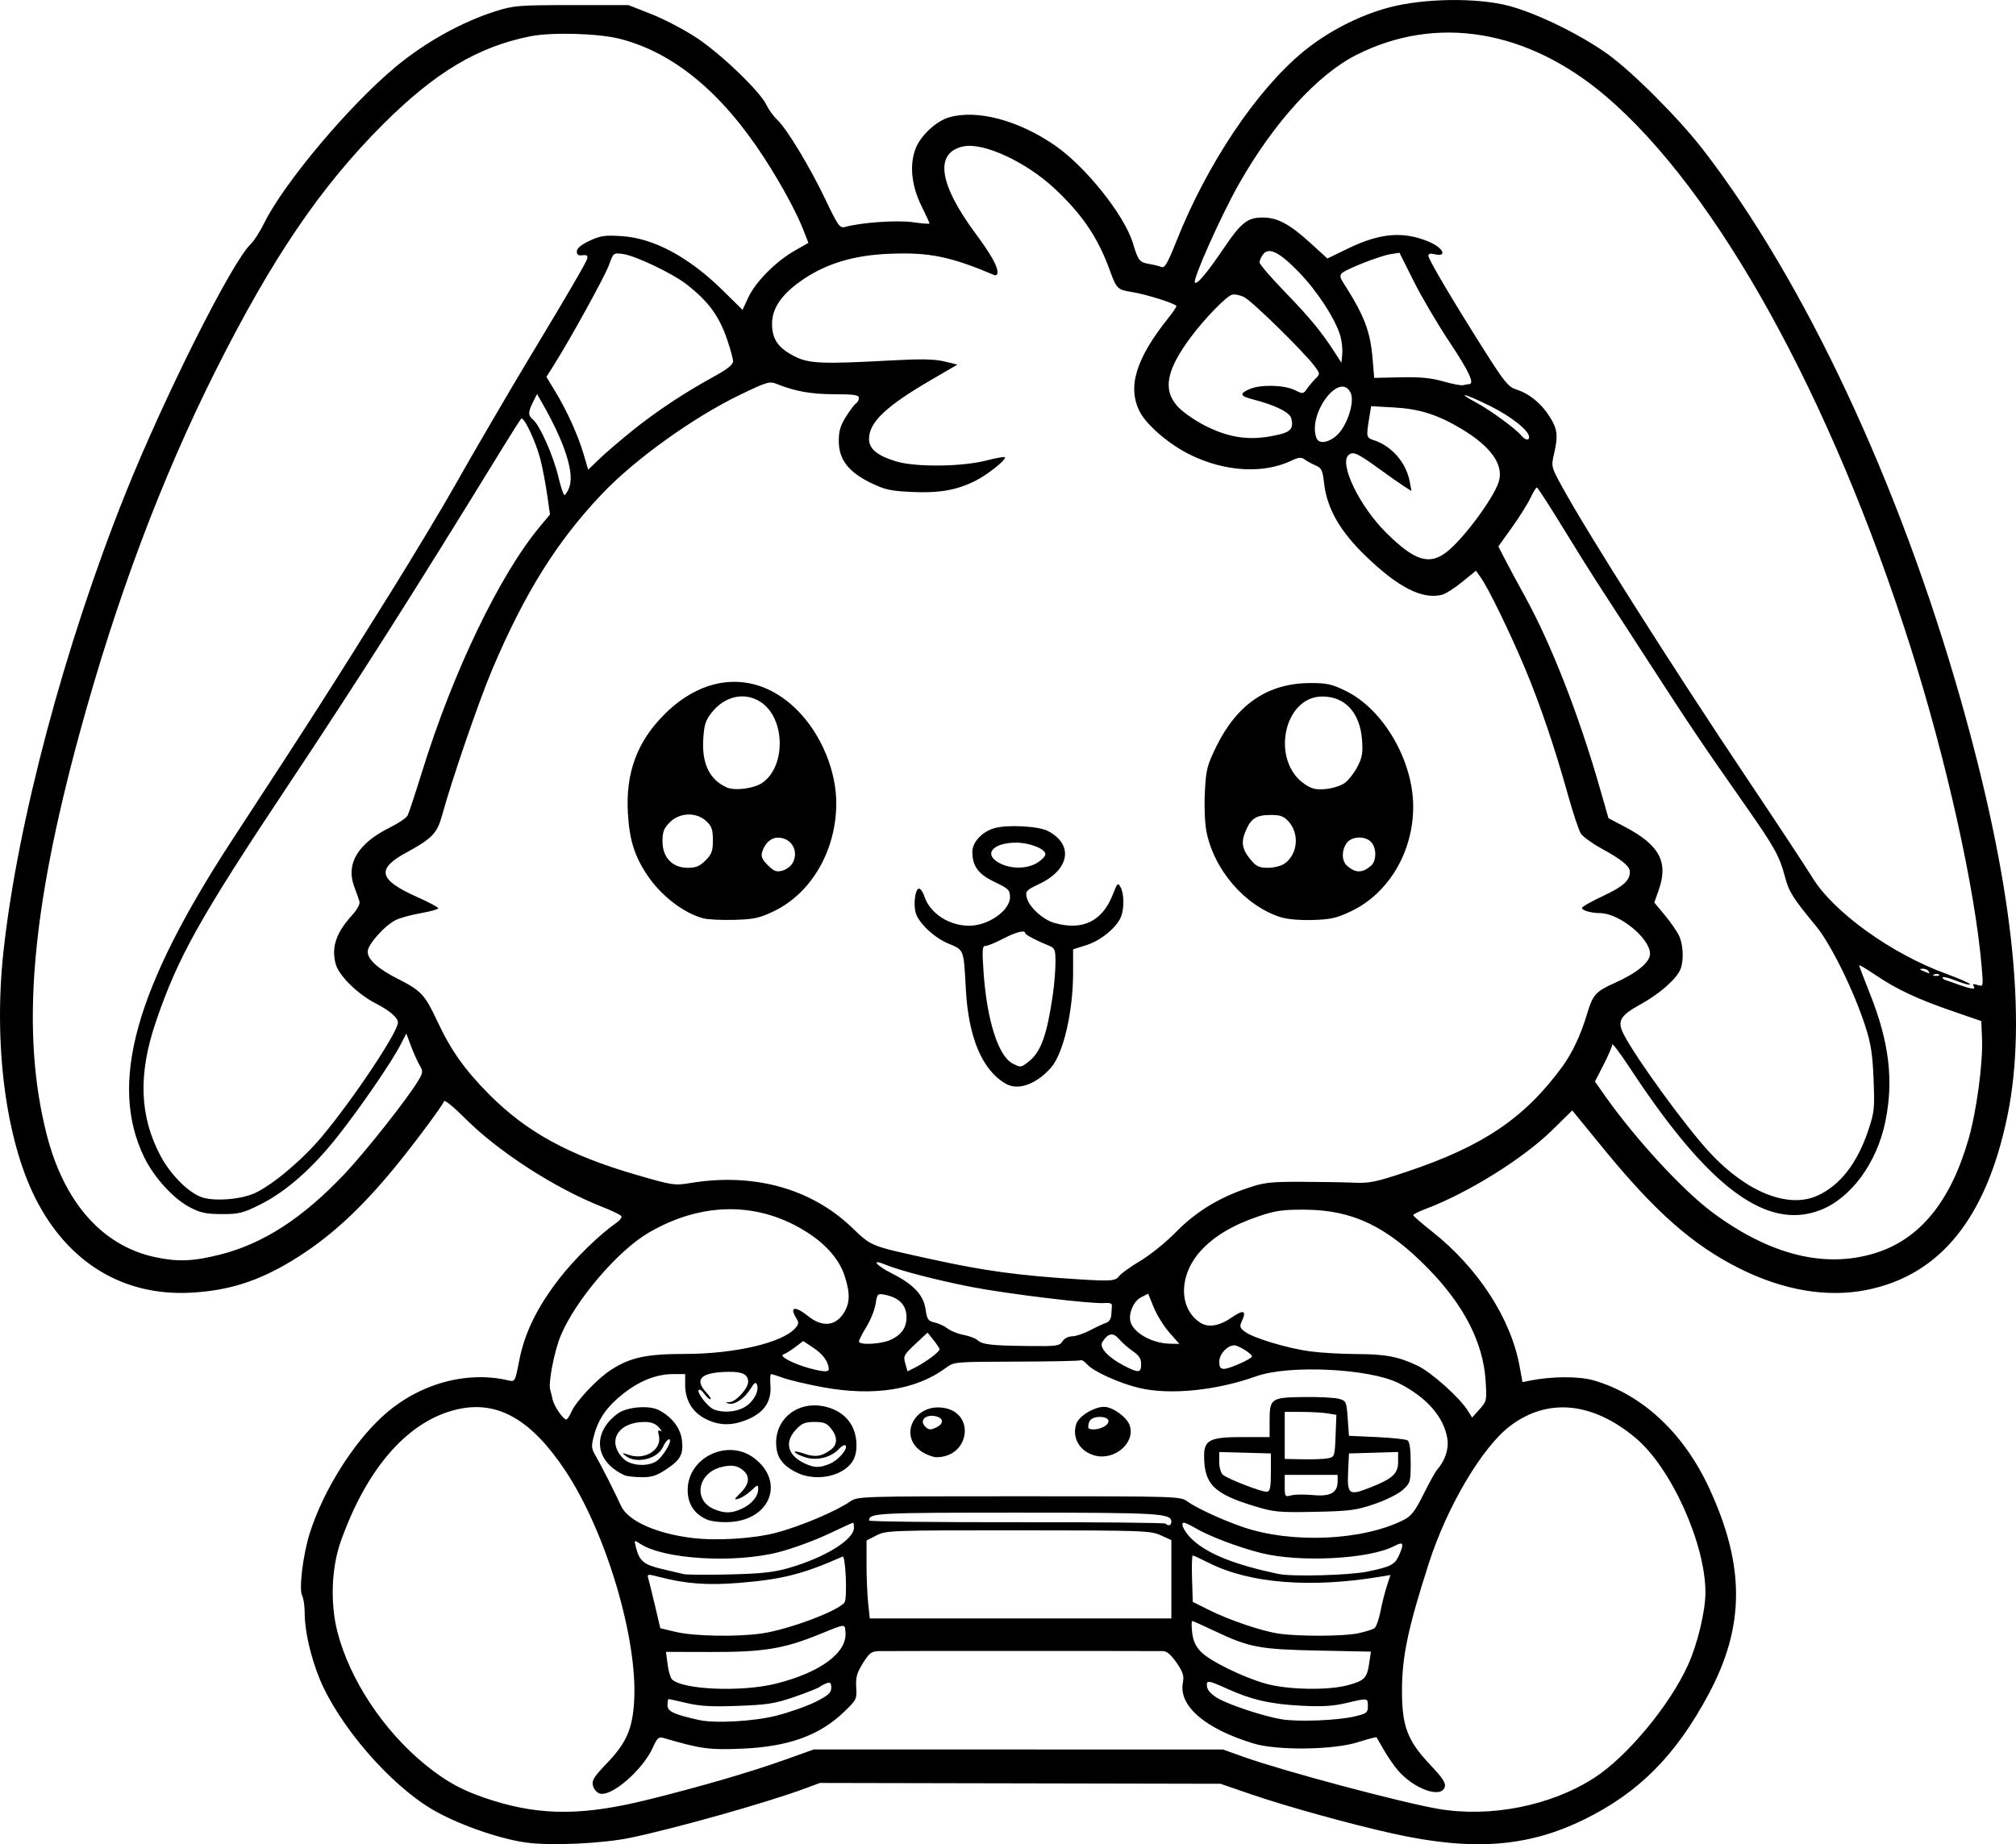 <?xml version="1.0" encoding="UTF-8" standalone="no"?>
<!-- Created with Inkscape (http://www.inkscape.org/) -->

<svg
   width="211.731mm"
   height="193.712mm"
   viewBox="0 0 211.731 193.712"
   version="1.1"
   id="svg1"
   xml:space="preserve"
   xmlns="http://www.w3.org/2000/svg"
   xmlns:svg="http://www.w3.org/2000/svg"><defs
     id="defs1" /><g
     id="layer1"
     transform="translate(-642.572,133.497)"><path
       style="fill:#000000"
       d="m 697.794,60.036 c -2.875,-0.4 -7.249,-1.95 -9.846,-3.487 -4.468,-2.645 -9.763,-8.783 -11.789,-13.665 -0.934,-2.25 -1.586,-5.077 -1.583,-6.863 10e-4,-0.774 -0.12,-1.635 -0.27,-1.915 -0.361,-0.675 0.099,-4.387 0.822,-6.632 1.418,-4.404 4.438,-9.253 7.564,-12.147 3.703,-3.428 8.808,-4.893 13.317,-3.82 0.643,0.153 0.674,0.094 1.092,-2.078 0.558,-2.898 1.875,-5.6 4.19,-8.595 1.632,-2.112 4.196,-4.616 6.067,-5.927 0.338,-0.237 0.549,-0.538 0.468,-0.669 -0.081,-0.131 -0.986,-0.567 -2.01,-0.969 -4.924,-1.932 -10.907,-5.792 -14.377,-9.277 -1.164,-1.169 -2.165,-1.99 -2.224,-1.825 -0.175,0.487 -3.2,4.548 -5.196,6.976 -3.7,4.501 -6.962,7.465 -10.742,9.761 -3.579,2.174 -6.657,3.154 -10.604,3.378 -7.121,0.404 -12.968,-3.137 -16.384,-9.92 -3.119,-6.193 -4.411,-16.184 -3.352,-25.919 1.477,-13.58 6.415,-32.123 12.802,-48.076 4.078,-10.186 11.217,-24.407 13.164,-26.224 0.33,-0.308 0.972,-1.311 1.428,-2.23 2.097,-4.227 8.911,-12.327 13.774,-16.374 3.133,-2.607 6.982,-4.745 10.583,-5.877 1.839,-0.578 2.42,-0.624 7.938,-0.624 h 5.953 l 2.432,0.957 c 1.337,0.527 3.481,1.654 4.763,2.506 2.571,1.709 6.623,5.609 7.292,7.019 0.236,0.496 0.744,1.198 1.13,1.56 1.019,0.954 3.439,4.96 5.089,8.422 1.279,2.684 1.491,2.985 2.004,2.845 1.738,-0.476 5.495,-0.742 7.139,-0.505 0.973,0.14 1.769,0.201 1.769,0.135 0,-0.066 -0.38,-0.892 -0.845,-1.836 -1.055,-2.142 -1.278,-4.309 -0.622,-6.027 0.526,-1.378 2.191,-2.918 3.566,-3.301 2.94,-0.817 7.221,0.323 11.032,2.936 3.237,2.22 7.333,7.344 8.224,10.286 0.562,1.856 0.695,2.025 1.734,2.199 0.471,0.079 1.045,0.219 1.277,0.311 0.336,0.133 0.652,-0.415 1.554,-2.689 3.207,-8.089 8.398,-15.857 13.305,-19.906 2.577,-2.127 5.947,-3.859 9.117,-4.686 3.65,-0.952 9.212,-1.017 12.508,-0.145 2.934,0.776 7.494,3.003 10.362,5.06 2.622,1.881 7.507,6.776 10.051,10.073 10.669,13.826 20.6,35.046 27.055,57.811 5.397,19.035 7.004,33.376 4.89,43.637 -2.213,10.741 -7.06,16.743 -14.774,18.293 -4.142,0.832 -8.76,0.053 -13.371,-2.257 -4.908,-2.459 -8.829,-5.915 -14.296,-12.602 l -3.265,-3.994 -2.083,2.047 c -3.072,3.018 -8.879,6.634 -13.363,8.318 -0.691,0.26 -1.256,0.545 -1.255,0.635 10e-4,0.089 0.906,0.877 2.012,1.75 4.768,3.766 8.229,9.088 9.146,14.066 l 0.317,1.722 0.81,-0.163 c 2.264,-0.455 5.123,-0.465 6.655,-0.022 5.127,1.481 9.469,5.534 12.154,11.346 3.765,8.15 3.746,14.475 -0.065,21.602 -3.449,6.45 -7.338,10.364 -13.096,13.185 -5.908,2.894 -11.671,3.324 -19.993,1.49 -4.417,-0.973 -11.3,-2.88 -15.008,-4.156 l -3.175,-1.093 -21.034,-0.043 -21.034,-0.043 -1.71,0.631 c -3.979,1.469 -13.581,4.172 -18.24,5.135 -2.944,0.608 -8.359,0.851 -10.942,0.492 z m 12.681,-4.46 c 5.614,-1.389 10.888,-2.925 14.585,-4.247 l 2.989,-1.069 21.485,0.005 21.485,0.005 2.249,0.802 c 4.132,1.474 16.513,4.777 20.373,5.435 5.499,0.937 11.871,-0.34 16.404,-3.286 3.452,-2.244 7.892,-7.597 9.812,-11.831 1,-2.205 1.826,-5.645 1.828,-7.615 0.006,-5.111 -3.6,-13.1 -7.324,-16.224 -4.538,-3.807 -9.27,-4.254 -13.21,-1.25 -2.922,2.229 -6.592,8.433 -8.506,14.378 -2.211,6.87 -2.838,9.858 -2.83,13.494 0.009,3.68 0.584,5.178 2.95,7.687 1.332,1.412 1.675,1.936 1.541,2.356 -0.393,1.239 -3.291,0.179 -4.972,-1.82 -0.399,-0.474 -1.043,-1.417 -1.431,-2.095 -0.388,-0.678 -0.732,-1.271 -0.763,-1.316 -0.032,-0.045 -0.933,0.193 -2.003,0.529 -2.569,0.807 -8.45,0.874 -10.915,0.123 -5.093,-1.551 -7.877,-3.947 -7.419,-6.386 0.137,-0.73 0.015,-1.114 -0.665,-2.103 -0.558,-0.812 -1.024,-1.212 -1.415,-1.215 -2.001,-0.019 -29.064,-0.019 -29.819,-6.03e-4 -0.807,0.02 -1.026,0.183 -1.706,1.271 -0.635,1.016 -0.766,1.486 -0.702,2.529 0.076,1.23 0.027,1.331 -1.256,2.567 -2.594,2.5 -5.851,3.676 -10.757,3.883 -3.426,0.145 -4.329,0.021 -8.243,-1.129 -0.482,-0.142 -0.653,0.013 -1.088,0.981 -1.072,2.389 -4.374,5.248 -5.607,4.856 -0.295,-0.094 -0.611,-0.465 -0.701,-0.825 -0.137,-0.545 0.107,-0.937 1.454,-2.34 2.057,-2.142 2.695,-3.586 2.872,-6.499 0.399,-6.573 -2.958,-17.833 -7.231,-24.254 -3.551,-5.336 -7.044,-7.354 -11.195,-6.464 -5.202,1.116 -9.606,6.063 -12.389,13.921 -0.968,2.732 -1.112,6.447 -0.366,9.406 1.271,5.037 4.829,10.435 9.253,14.035 2.314,1.883 4.143,2.848 7.183,3.789 5.055,1.565 9.476,1.542 16.051,-0.085 z m 13.633,-8.861 c 1.376,-0.349 3.237,-1.006 4.135,-1.459 1.333,-0.673 1.633,-0.943 1.633,-1.474 0,-0.505 -0.103,-0.613 -0.463,-0.484 -0.255,0.091 -0.602,0.272 -0.772,0.403 -0.17,0.131 -1.361,0.601 -2.646,1.045 -2.018,0.697 -2.824,0.825 -5.909,0.94 -2.731,0.101 -3.996,0.033 -5.374,-0.292 -0.991,-0.234 -1.855,-0.425 -1.918,-0.425 -0.064,0 -0.116,0.294 -0.116,0.654 0,0.648 0.658,0.955 3.307,1.548 1.678,0.375 5.75,0.147 8.123,-0.455 z m 60.735,0.08 c 1.271,-0.302 1.389,-0.394 1.389,-1.078 0,-0.877 0.03,-0.873 -2.299,-0.323 -1.355,0.32 -2.524,0.388 -4.713,0.274 -3.224,-0.168 -5.219,-0.626 -7.766,-1.781 -2.041,-0.925 -2.217,-0.941 -2.108,-0.183 0.052,0.361 0.494,0.822 1.143,1.191 1.233,0.703 4.644,1.834 6.586,2.184 1.697,0.306 5.936,0.151 7.767,-0.284 z M 724.071,43.349 c 4.7,-1.182 7.495,-3.258 7.296,-5.419 -0.082,-0.89 0.075,-0.905 -2.814,0.268 -3.677,1.493 -5.812,1.84 -11.259,1.827 l -4.777,-0.011 0.166,1.294 c 0.091,0.712 0.299,1.426 0.461,1.589 1.098,1.098 7.334,1.357 10.926,0.453 z m 60.023,0.174 c 1.776,-0.473 2.051,-0.751 2.277,-2.301 l 0.179,-1.233 -5.517,-0.112 c -6.194,-0.126 -7.269,-0.329 -10.9,-2.058 -1.215,-0.578 -2.272,-1.051 -2.35,-1.051 -0.078,0 -0.08,0.545 -0.005,1.211 0.096,0.848 0.362,1.446 0.89,1.997 0.944,0.985 4.409,2.695 6.848,3.379 2.28,0.639 6.498,0.723 8.577,0.169 z m -61.529,-5.442 c 2.832,-0.409 8.095,-2.384 8.706,-3.267 0.305,-0.441 0.113,-4.953 -0.205,-4.812 -4.112,1.832 -6.343,2.399 -10.881,2.767 -3.286,0.266 -5.581,0.097 -8.314,-0.612 -1.331,-0.345 -1.352,-0.341 -1.194,0.211 0.088,0.309 0.405,1.598 0.704,2.864 l 0.543,2.301 1.633,0.387 c 1.915,0.454 6.421,0.535 9.007,0.161 z m 62.662,-0.022 c 0.771,-0.163 1.544,-0.41 1.718,-0.549 0.174,-0.14 0.449,-0.929 0.611,-1.755 0.162,-0.826 0.464,-2.022 0.671,-2.659 l 0.377,-1.158 -0.988,0.166 c -7.362,1.237 -13.802,0.725 -18.084,-1.436 -0.848,-0.428 -1.609,-0.778 -1.692,-0.778 -0.082,0 -0.116,1.096 -0.074,2.435 l 0.076,2.435 1.718,0.859 c 2.096,1.048 5.493,2.202 7.278,2.472 2.069,0.313 6.841,0.297 8.387,-0.029 z m -19.632,-5.671 v -4.114 l -1.124,-0.51 c -1.064,-0.483 -1.866,-0.511 -14.96,-0.516 -13.365,-0.006 -13.871,0.012 -14.883,0.529 l -1.048,0.535 v 2.469 c 0,1.358 0.076,3.201 0.17,4.096 l 0.17,1.626 h 15.837 15.837 z M 725.379,31.213 c 3.815,-1.093 6.879,-2.981 6.879,-4.238 0,-0.29 -0.044,-0.527 -0.097,-0.527 -0.053,0 -1.241,0.542 -2.639,1.204 -1.398,0.662 -3.706,1.506 -5.129,1.876 -4.66,1.21 -12.086,0.771 -14.578,-0.862 -0.644,-0.422 -0.647,-0.42 -0.462,0.332 0.362,1.471 0.824,1.863 2.715,2.303 0.991,0.23 2.039,0.477 2.33,0.548 0.291,0.071 2.434,0.085 4.763,0.031 3.32,-0.077 4.661,-0.221 6.218,-0.667 z m 60.794,0.371 c 2.563,-0.529 2.925,-0.729 3.405,-1.879 0.478,-1.145 0.362,-1.293 -0.618,-0.786 -2.612,1.351 -9.894,1.725 -13.926,0.715 -2.417,-0.606 -5.494,-1.778 -7.003,-2.668 -0.483,-0.285 -0.98,-0.518 -1.103,-0.518 -0.484,0 0.101,1.1 1.008,1.897 1.656,1.454 4.437,2.542 8.904,3.486 1.428,0.302 7.448,0.142 9.332,-0.247 z M 724,27.52 c 2.514,-0.642 6.331,-2.245 7.861,-3.302 0.783,-0.541 1.028,-0.548 17.727,-0.548 16.926,0 16.934,2.37e-4 17.734,0.571 0.988,0.705 3.697,1.949 5.814,2.671 5.137,1.751 12.585,1.415 16.862,-0.761 0.8,-0.407 1.192,-0.914 2.072,-2.682 0.597,-1.199 1.24,-2.359 1.429,-2.577 0.854,-0.988 1.255,-2.202 1.082,-3.281 -0.364,-2.277 -2.19,-4.356 -5.114,-5.824 -3.068,-1.54 -11.512,-1.951 -14.941,-0.727 -4.227,1.509 -9.073,1.994 -12.302,1.233 -2.064,-0.487 -4.804,-1.724 -5.461,-2.467 -0.274,-0.31 -0.588,-0.508 -0.697,-0.44 -0.109,0.068 -3.145,0.13 -6.746,0.139 -6.434,0.016 -6.562,0.027 -7.373,0.633 -3.129,2.341 -7.625,3.05 -12.996,2.05 -1.601,-0.298 -3.431,-0.728 -4.068,-0.956 -0.637,-0.228 -1.233,-0.414 -1.325,-0.414 -0.092,0 -0.125,0.533 -0.073,1.183 0.131,1.653 -0.633,2.82 -2.324,3.547 -1.676,0.721 -3.051,0.71 -4.504,-0.034 -1.382,-0.709 -2.126,-1.957 -2.126,-3.568 v -1.129 l -1.257,-0.001 c -1.732,-0.002 -3.503,0.69 -5.223,2.04 -1.715,1.346 -2.628,2.645 -3.092,4.397 -0.302,1.141 -0.286,1.365 0.154,2.117 0.561,0.959 1.999,3.794 2.682,5.288 0.722,1.58 3.714,2.923 7.53,3.378 2.53,0.302 6.312,0.069 8.676,-0.535 z m -7.243,-1.434 c -1.293,-0.586 -1.962,-1.634 -1.962,-3.074 0,-3.433 4.226,-5.453 6.993,-3.343 3.245,2.475 1.692,6.493 -2.592,6.706 -0.99,0.049 -1.94,-0.063 -2.438,-0.289 z m 3.762,-1.128 c 1.028,-0.488 1.684,-1.29 1.684,-2.058 0,-0.478 -0.059,-0.464 -0.728,0.161 -0.4,0.375 -0.994,0.762 -1.319,0.86 -0.53,0.16 -0.509,0.096 0.198,-0.611 0.869,-0.869 1.003,-1.638 0.392,-2.25 -0.623,-0.623 -1.338,-0.749 -2.486,-0.44 -2.425,0.653 -2.892,3.445 -0.733,4.384 1.117,0.486 1.896,0.474 2.991,-0.046 z m 53.852,-0.235 c -4.318,-1.303 -5.337,-2.319 -5.337,-5.32 0,-1.64 0.633,-1.951 3.969,-1.951 h 2.91 v -1.701 c 0,-2.366 0.141,-2.463 3.626,-2.505 1.571,-0.019 3.213,0.065 3.65,0.185 0.766,0.212 0.798,0.284 0.926,2.054 l 0.132,1.834 2.91,0.132 c 1.601,0.073 3.059,0.229 3.241,0.346 0.219,0.142 0.331,0.928 0.331,2.33 0,2.032 -0.033,2.146 -0.826,2.87 -0.461,0.421 -1.776,1.079 -2.977,1.488 -1.92,0.655 -2.59,0.743 -6.252,0.818 -3.758,0.077 -4.286,0.028 -6.305,-0.582 z m 6.115,-1.179 c 1.825,0.175 2.571,-0.25 2.571,-1.462 v -0.661 h -2.778 -2.778 v 1.168 c 0,1.127 0.024,1.161 0.685,0.985 0.377,-0.101 1.412,-0.114 2.3,-0.029 z m -4.44,-2.392 v -1.981 l -2.712,-0.075 -2.712,-0.075 v 1.035 c 0,0.585 0.168,1.175 0.387,1.356 0.567,0.471 4.178,1.86 4.641,1.785 0.312,-0.05 0.397,-0.489 0.397,-2.045 z m 10.486,1.577 c 2.288,-0.902 2.876,-1.445 2.876,-2.66 v -1.05 l -2.58,0.076 -2.58,0.076 -0.08,1.692 c -0.126,2.67 0.024,2.788 2.363,1.866 z m -4.485,-3.048 c 0.691,-0.143 0.711,-0.201 0.794,-2.356 l 0.085,-2.209 -0.926,-0.153 c -0.509,-0.084 -1.73,-0.154 -2.712,-0.156 l -1.786,-0.003 v 2.471 2.471 l 1.918,0.04 c 1.055,0.022 2.237,-0.026 2.627,-0.107 z m -73.866,1.787 c -3.145,-1.425 -3.489,-4.446 -0.739,-6.483 0.956,-0.708 3.298,-0.905 4.333,-0.364 1.377,0.719 2.275,1.896 2.419,3.169 0.167,1.486 -0.142,2.049 -1.687,3.072 -0.998,0.661 -1.506,0.819 -2.586,0.804 -0.739,-0.01 -1.522,-0.1 -1.741,-0.198 z m 3.382,-1.519 c 0.514,-0.36 1.38,-1.67 1.38,-2.087 0,-0.417 -0.442,-0.051 -0.733,0.608 -0.565,1.277 -2.791,1.829 -3.912,0.97 -0.47,-0.36 -0.442,-0.369 0.338,-0.109 1.726,0.575 3.497,-0.59 3.129,-2.058 -0.124,-0.494 -0.08,-0.609 0.176,-0.459 0.188,0.11 0.115,-0.059 -0.163,-0.375 -0.35,-0.4 -0.809,-0.575 -1.504,-0.575 -2.828,0 -4.02,2.066 -2.226,3.859 0.762,0.762 2.583,0.879 3.516,0.226 z m 14.876,1.314 c -1.318,-0.572 -2.085,-1.38 -2.276,-2.399 -0.571,-3.044 2.044,-5.37 5.159,-4.59 2.036,0.51 3.2,1.985 3.2,4.055 0,0.785 -0.182,1.399 -0.554,1.872 -1.1,1.399 -3.633,1.885 -5.53,1.063 z m 3.293,-1.012 c 0.904,-0.378 1.949,-1.613 1.633,-1.929 -0.094,-0.094 -0.402,0.077 -0.685,0.38 -0.817,0.877 -2.271,1.25 -3.472,0.89 -0.557,-0.167 -1.083,-0.416 -1.167,-0.553 -0.085,-0.137 0.347,-0.073 0.959,0.143 1.169,0.412 1.83,0.323 2.803,-0.381 0.74,-0.536 0.76,-1.345 0.055,-2.241 -0.448,-0.57 -0.767,-0.697 -1.746,-0.697 -0.992,0 -1.326,0.138 -1.947,0.803 -1.266,1.356 -0.866,2.764 1.024,3.604 0.957,0.425 1.489,0.421 2.544,-0.019 z m 9.729,-1.214 c -2.532,-1.543 -1.012,-5.014 2.048,-4.678 3.545,0.389 2.985,5.214 -0.604,5.208 -0.318,-5.43e-4 -0.968,-0.239 -1.445,-0.529 z m 1.545,-2.654 c 0.738,-0.395 0.629,-0.964 -0.216,-1.131 -0.958,-0.19 -1.63,0.399 -1.135,0.995 0.4,0.482 0.657,0.508 1.351,0.136 z m 16.53,3.001 c -1.578,-0.429 -2.416,-1.881 -1.923,-3.332 0.275,-0.808 1.867,-1.776 2.921,-1.776 0.889,0 2.376,1.07 2.677,1.926 0.646,1.837 -1.569,3.754 -3.675,3.182 z m 0.932,-3.001 c 0.849,-0.455 0.631,-1.049 -0.386,-1.049 -0.836,0 -1.219,0.34 -1.219,1.08 0,0.327 0.971,0.308 1.605,-0.031 z m 7.126,9.974 c 0,-0.9 -1.142,-0.969 -16.231,-0.969 -14.741,0 -15.519,0.042 -15.519,0.83 0,0.107 6.968,0.186 15.485,0.175 8.517,-0.011 15.562,0.056 15.655,0.149 0.286,0.286 0.61,0.188 0.61,-0.185 z M 702.585,14.801 c 0.51,-1.152 2.751,-3.517 4.21,-4.443 2.023,-1.284 3.678,-1.636 7.718,-1.64 5.212,-0.005 10.184,-1.158 11.563,-2.682 0.385,-0.426 0.413,-0.612 0.151,-1.03 -0.785,-1.258 -0.166,-1.374 1.251,-0.235 1.404,1.128 2.782,1.032 3.647,-0.255 0.716,-1.066 0.761,-2.126 0.167,-3.964 -0.551,-1.705 -1.884,-3.272 -3.881,-4.563 -5.091,-3.291 -11.073,-3.296 -16.701,-0.013 -3.255,1.898 -7.679,7.075 -9.248,10.821 -0.666,1.59 -1.325,4.978 -1.106,5.683 0.059,0.19 0.174,0.653 0.256,1.029 0.151,0.698 1.11,2.094 1.438,2.094 0.099,0 0.34,-0.36 0.535,-0.799 z m 96.014,-3.278 c -0.259,-4.006 -2.284,-7.948 -6.062,-11.802 -4.328,-4.415 -7.926,-6.13 -12.919,-6.155 -2.353,-0.012 -3.102,0.096 -4.895,0.707 -2.717,0.925 -4.669,2.096 -6.065,3.641 -2.301,2.546 -2.315,6.023 -0.03,7.52 0.855,0.56 2.011,0.357 3.381,-0.592 1.146,-0.794 1.49,-0.673 1.019,0.36 -0.291,0.639 -0.26,0.763 0.288,1.18 0.888,0.674 4.517,1.762 6.916,2.073 1.138,0.148 3.281,0.271 4.763,0.275 3.075,0.007 4.423,0.262 6.437,1.215 1.448,0.685 4.406,3.32 5.273,4.698 l 0.478,0.76 0.777,-0.869 c 0.755,-0.845 0.773,-0.928 0.638,-3.009 z m -77.778,2.754 c 0.915,-0.558 1.508,-1.671 1.25,-2.345 -0.117,-0.304 -0.278,-0.199 -0.66,0.428 -0.622,1.023 -1.669,1.738 -2.303,1.573 -0.388,-0.101 -0.371,-0.129 0.096,-0.154 0.656,-0.035 1.942,-1.436 1.942,-2.115 0,-0.796 -0.585,-1.092 -2.103,-1.065 -2.851,0.051 -3.596,0.759 -2.287,2.171 0.363,0.392 0.554,0.713 0.424,0.713 -0.13,0 -0.42,-0.261 -0.643,-0.579 -0.223,-0.319 -0.481,-0.504 -0.573,-0.412 -0.251,0.251 0.933,1.794 1.577,2.054 0.975,0.394 2.383,0.278 3.281,-0.27 z m 8.791,-3.95 c 0,-0.735 -0.6,-1.581 -1.58,-2.23 l -1.104,-0.731 -0.84,0.637 c -0.462,0.35 -1.019,0.696 -1.237,0.768 -0.503,0.166 0.974,0.962 2.646,1.426 1.481,0.411 2.117,0.45 2.117,0.13 z M 740.394,9.073 c 0.473,-0.354 0.859,-0.727 0.859,-0.829 -7.2e-4,-0.102 -0.286,-0.54 -0.633,-0.975 l -0.632,-0.79 -1.289,1.206 c -1.201,1.124 -1.273,1.262 -1.051,2.035 l 0.238,0.83 0.825,-0.417 c 0.454,-0.229 1.212,-0.706 1.685,-1.06 z m 22.027,0.724 c 0,-0.579 -0.218,-0.923 -0.86,-1.359 -0.473,-0.321 -1.126,-0.894 -1.452,-1.275 -0.628,-0.734 -1.165,-0.641 -1.762,0.306 -0.356,0.564 0.575,1.593 2.222,2.455 1.576,0.825 1.852,0.806 1.852,-0.128 z m 10.336,-0.051 c 0.718,-0.309 1.306,-0.652 1.306,-0.763 0,-0.223 -0.942,-0.872 -1.637,-1.127 -0.701,-0.258 -1.803,0.768 -1.803,1.678 0,0.945 0.351,0.98 2.134,0.213 z m -18.599,-2.349 c 0.193,-0.308 0.617,-0.529 1.017,-0.529 0.378,0 1.24,-0.291 1.916,-0.647 0.676,-0.356 1.438,-0.709 1.693,-0.785 0.266,-0.08 0.48,-0.424 0.503,-0.809 0.022,-0.368 0.052,-0.819 0.066,-1 0.017,-0.212 -0.258,-0.303 -0.767,-0.254 -1.277,0.124 -10.17,-0.949 -13.969,-1.686 -3.619,-0.702 -7.593,-1.734 -9.105,-2.366 -1.486,-0.621 -0.956,0.088 0.685,0.916 2.311,1.167 3.357,2.268 3.579,3.768 0.162,1.092 0.275,1.259 0.951,1.407 0.422,0.093 1.041,0.381 1.376,0.641 0.334,0.26 1.084,0.559 1.666,0.666 0.582,0.106 1.237,0.352 1.455,0.545 0.533,0.474 1.396,0.575 5.294,0.622 3.047,0.036 3.336,-0.002 3.64,-0.49 z M 736.14,7.226 c 1.213,-0.575 1.728,-1.408 1.625,-2.626 -0.093,-1.104 -0.848,-1.812 -2.23,-2.09 -0.801,-0.161 -0.829,-0.134 -1.004,0.962 -0.099,0.62 -0.532,1.7 -0.962,2.398 -0.43,0.699 -0.782,1.387 -0.782,1.531 0,0.422 2.354,0.298 3.353,-0.176 z M 765.382,6.468 c -0.579,-0.657 -1.315,-1.844 -1.638,-2.638 l -0.586,-1.443 -0.759,0.393 c -0.772,0.399 -1.321,1.669 -1.1,2.542 0.296,1.171 2.271,2.283 4.12,2.321 l 1.015,0.021 z m -5.292,-5.907 c 0.19,-0.268 1.193,-0.992 2.229,-1.608 1.036,-0.616 2.699,-1.955 3.697,-2.975 2.087,-2.133 4.43,-3.595 7.411,-4.624 1.894,-0.653 2.438,-0.72 5.794,-0.714 2.037,0.004 4.538,0.045 5.556,0.091 1.627,0.073 2.301,-0.067 5.554,-1.155 7.987,-2.672 12.355,-5.621 16.314,-11.018 1.028,-1.401 1.955,-3.363 2.575,-5.448 0.634,-2.131 0.915,-2.452 2.942,-3.36 2.341,-1.048 3.704,-2.175 3.704,-3.063 0,-1.626 -3.238,-4.262 -5.247,-4.273 -0.957,-0.005 -1.896,-0.274 -1.896,-0.544 0,-0.122 1.001,-0.69 2.224,-1.263 2.11,-0.989 2.803,-1.613 2.803,-2.527 0,-0.585 -0.819,-1.263 -2.913,-2.411 -1.015,-0.556 -2.018,-1.276 -2.23,-1.598 -0.211,-0.323 -0.812,-2.119 -1.335,-3.991 -1.417,-5.076 -2.956,-9.611 -4.564,-13.44 -1.565,-3.727 -3.807,-8.329 -4.614,-9.47 l -0.509,-0.72 -1.448,1.18 c -0.797,0.649 -1.751,1.256 -2.12,1.348 -2.079,0.522 -4.625,-0.781 -8.074,-4.13 -2.669,-2.592 -4.012,-4.962 -4.311,-7.601 -0.153,-1.356 -0.265,-1.587 -0.896,-1.859 -0.396,-0.171 -0.915,-0.454 -1.152,-0.63 -0.344,-0.255 -0.628,-0.226 -1.402,0.141 -2.93,1.39 -6.933,1.159 -10.573,-0.61 -2.196,-1.067 -4.584,-3.099 -5.324,-4.529 -1.339,-2.589 -0.424,-5.588 3.016,-9.885 0.453,-0.566 0.823,-1.115 0.823,-1.22 0,-0.238 -3.19,-1.248 -4.66,-1.475 -1.522,-0.236 -1.627,-0.338 -2.327,-2.268 -1.254,-3.458 -2.89,-5.882 -5.811,-8.609 -2.994,-2.796 -7.459,-4.863 -9.56,-4.425 -3.059,0.638 -2.618,3.902 1.23,9.104 1.627,2.2 2.341,3.455 2.341,4.116 0,0.249 -0.143,0.378 -0.331,0.299 -4.661,-1.966 -6.828,-2.406 -11.017,-2.238 -3.69,0.148 -6.554,0.998 -9.062,2.688 -2.21,1.49 -3.271,3.003 -3.271,4.666 0,1.62 0.65,2.551 2.395,3.433 1.492,0.754 2.898,0.811 10.186,0.412 3.067,-0.168 4.468,-0.14 5.503,0.108 l 1.389,0.333 -2.788,1.624 c -4.74,2.761 -6.499,4.439 -6.499,6.2 0,1.032 0.899,1.765 2.886,2.354 2.072,0.614 6.924,0.554 9.483,-0.116 1.055,-0.276 1.918,-0.417 1.918,-0.312 0,0.358 -1.871,1.833 -3.119,2.458 -1.974,0.989 -3.801,1.308 -6.693,1.169 -2.26,-0.109 -2.837,-0.239 -4.351,-0.984 -2.309,-1.137 -3.3,-2.449 -3.3,-4.37 0,-1.05 0.176,-1.642 0.768,-2.575 0.422,-0.666 0.899,-1.292 1.058,-1.39 0.16,-0.099 0.29,-0.351 0.29,-0.561 0,-0.306 -0.511,-0.382 -2.58,-0.384 -2.426,-0.003 -4.135,-0.307 -6.045,-1.076 -0.765,-0.308 -1.021,-0.233 -3.836,1.123 -4.93,2.375 -11.079,6.791 -14.542,10.443 -4.713,4.971 -8.073,10.341 -11.482,18.352 -1.394,3.277 -4.284,11.683 -5.313,15.453 -0.494,1.812 -1.066,2.402 -3.72,3.838 -3.206,1.735 -2.937,2.87 1.108,4.672 1.224,0.545 2.225,1.079 2.225,1.187 0,0.108 -0.804,0.335 -1.786,0.506 -0.982,0.171 -2.168,0.492 -2.635,0.714 -1.175,0.557 -2.987,2.584 -2.987,3.34 0,0.825 1.085,1.802 3.175,2.86 2.444,1.236 2.835,1.657 4.133,4.437 1.43,3.064 2.896,5.13 5.488,7.735 3.88,3.9 8.336,6.343 15.25,8.359 3.999,1.166 4.146,1.189 5.892,0.903 6.589,-1.079 12.592,0.569 16.862,4.629 2.187,2.08 1.852,1.945 8.467,3.397 5.486,1.204 9.019,1.688 15.214,2.084 3.555,0.227 4.062,0.192 4.417,-0.308 z M 748.265,-19.633 c -2.503,-1.381 -3.978,-4.829 -4.254,-9.944 -0.23,-4.256 -0.179,-4.121 -1.821,-4.802 -1.526,-0.632 -3.192,-2.217 -3.462,-3.291 -0.227,-0.906 -0.04,-2.366 0.318,-2.484 0.168,-0.055 0.438,0.301 0.6,0.792 0.594,1.799 2.579,3.103 4.723,3.103 2.016,0 4.303,-1.617 4.279,-3.026 -0.012,-0.726 -0.178,-0.889 -1.591,-1.558 -1.737,-0.823 -2.364,-1.668 -2.364,-3.185 0,-1.016 1.038,-2.12 2.335,-2.484 1.377,-0.386 4.62,-0.212 5.602,0.301 2.729,1.426 2.294,4.051 -0.924,5.573 -1.348,0.638 -1.451,0.749 -1.303,1.411 0.22,0.985 1.7,2.341 2.929,2.682 2.968,0.824 5.015,-0.181 6.12,-3.007 0.476,-1.218 0.533,-1.269 0.813,-0.745 0.365,0.682 0.392,2.178 0.055,3.064 -0.428,1.125 -2.126,2.531 -3.629,3.005 l -1.416,0.446 v 2.431 c 0,4.138 -1.025,8.534 -2.334,10.013 -1.518,1.715 -3.409,2.404 -4.677,1.704 z m 2.353,-2.363 c 1.276,-1.003 1.917,-2.787 2.531,-7.037 0.151,-1.047 0.275,-2.567 0.275,-3.379 0,-1.363 -0.056,-1.499 -0.728,-1.77 -1.292,-0.521 -2.447,-1.134 -2.447,-1.299 0,-0.365 -0.996,-0.114 -2.333,0.589 -0.784,0.412 -1.607,0.75 -1.829,0.75 -0.348,0 -0.379,0.376 -0.219,2.712 0.346,5.083 1.553,8.884 3.065,9.649 0.856,0.433 0.863,0.432 1.685,-0.215 z m 0.888,-20.874 c 0.473,-0.288 0.86,-0.691 0.86,-0.895 0,-0.57 -1.655,-1.225 -3.083,-1.221 -2.51,0.008 -3.487,1.275 -1.68,2.179 1.226,0.612 2.838,0.586 3.903,-0.063 z m -35.036,5.843 c -2.042,-0.522 -4.437,-2.351 -5.881,-4.493 -1.375,-2.039 -1.904,-3.709 -2.071,-6.546 -0.251,-4.263 0.966,-7.542 3.872,-10.432 4.417,-4.393 9.9,-4.514 14.009,-0.308 2.447,2.505 4.011,6.297 4.002,9.704 -0.012,4.968 -2.627,9.457 -6.611,11.346 -1.469,0.697 -2.067,0.825 -4.101,0.879 -1.31,0.035 -2.758,-0.033 -3.219,-0.151 z m 9.374,-5.865 c 0.645,-1.245 -0.158,-2.602 -1.549,-2.619 -0.747,-0.009 -1.395,0.575 -1.682,1.515 -0.138,0.454 0.005,0.784 0.596,1.375 0.651,0.651 0.903,0.745 1.54,0.575 0.419,-0.112 0.912,-0.492 1.095,-0.846 z m -9.176,-0.226 c 0.654,-0.654 0.773,-0.983 0.773,-2.129 0,-1.126 -0.119,-1.466 -0.7,-2.005 -1.044,-0.968 -2.783,-0.911 -3.818,0.125 -0.633,0.633 -0.773,0.997 -0.773,2.005 0,1.687 1.039,2.778 2.646,2.778 0.862,0 1.266,-0.167 1.872,-0.773 z m 5.999,-8.175 c 2.471,-1.759 2.37,-6.752 -0.171,-8.444 -1.706,-1.136 -3.845,-0.662 -5.236,1.162 -0.617,0.808 -0.754,1.282 -0.834,2.872 -0.125,2.472 0.709,4.13 2.471,4.916 0.862,0.385 2.905,0.111 3.77,-0.506 z m 54.382,14.133 c -3.768,-1.22 -7.023,-5.018 -7.788,-9.09 -0.157,-0.835 -0.224,-2.677 -0.148,-4.093 0.124,-2.334 0.238,-2.779 1.213,-4.763 2.19,-4.454 5.429,-6.635 9.867,-6.644 1.752,-0.004 2.263,0.111 3.746,0.841 3.917,1.928 7.032,7.272 7.053,12.098 0.02,4.778 -2.578,9.166 -6.537,11.038 -1.518,0.718 -2.137,0.857 -4.042,0.91 -1.349,0.037 -2.695,-0.082 -3.364,-0.299 z m 9.515,-5.398 c 0.585,-0.502 0.599,-1.844 0.025,-2.478 -0.629,-0.695 -2.071,-0.637 -2.59,0.104 -0.546,0.78 -0.523,1.879 0.051,2.379 0.891,0.777 1.605,0.775 2.514,-0.006 z m -9.093,-0.218 c 1.407,-0.986 1.607,-3.166 0.408,-4.46 -0.497,-0.536 -0.863,-0.664 -1.886,-0.657 -1.507,0.01 -2.046,0.364 -2.609,1.71 -0.497,1.188 -0.359,1.921 0.569,3.024 0.564,0.671 0.881,0.814 1.793,0.814 0.61,0 1.385,-0.194 1.724,-0.431 z m 6.334,-8.477 c 0.389,-0.283 0.984,-1.044 1.323,-1.691 0.507,-0.97 0.594,-1.462 0.494,-2.817 -0.21,-2.869 -1.766,-4.576 -4.171,-4.576 -4.094,0 -5.446,6.793 -1.833,9.216 0.745,0.5 1.175,0.598 2.203,0.502 0.702,-0.065 1.595,-0.351 1.984,-0.634 z M 665.693,-1.718 c 4.545,-1.153 8.639,-3.806 13.055,-8.459 2.146,-2.262 6.557,-7.836 7.707,-9.738 0.562,-0.93 0.572,-1.029 0.173,-1.72 -0.233,-0.403 -0.639,-1.311 -0.903,-2.018 l -0.48,-1.284 -0.592,1.152 c -0.964,1.876 -4.326,6.767 -6.721,9.778 -2.65,3.332 -5.399,5.73 -8.102,7.068 -1.753,0.868 -2.191,0.975 -3.969,0.969 -1.642,-0.005 -2.238,-0.132 -3.345,-0.711 -1.737,-0.908 -3.786,-3.161 -4.814,-5.291 -3.721,-7.716 -0.939,-17.702 9.29,-33.349 8.209,-12.557 10.228,-15.711 16.721,-26.127 2.222,-3.564 5.557,-9.121 6.654,-11.087 1.458,-2.613 5.841,-10.123 7.89,-13.519 4.041,-6.698 5.916,-9.921 6.002,-10.319 0.06,-0.278 -0.093,-0.372 -0.51,-0.314 -0.43,0.06 -0.595,-0.051 -0.595,-0.401 0,-0.32 0.446,-0.695 1.318,-1.109 1.137,-0.54 1.6,-0.609 3.373,-0.5 3.376,0.207 7.091,2.203 10.672,5.736 l 2.039,2.012 0.618,-1.323 c 0.756,-1.62 2.873,-3.755 4.836,-4.878 l 1.465,-0.838 -0.537,-1.375 c -0.732,-1.873 -2.355,-4.856 -4.122,-7.577 -4.462,-6.872 -9.512,-11.037 -15.128,-12.476 -2.268,-0.581 -7.165,-0.72 -9.431,-0.267 -5.514,1.102 -10.013,3.797 -15.49,9.275 -6.519,6.521 -11.624,14.037 -17.535,25.813 -5.735,11.426 -10.465,24.043 -14.319,38.187 -5.112,18.765 -6.148,31.431 -3.44,42.068 1.813,7.122 5.825,11.68 11.337,12.879 2.407,0.524 4.046,0.463 6.881,-0.257 z m 173.796,-0.146 c 4.706,-1.453 7.937,-5.398 9.836,-12.007 0.833,-2.899 1.515,-7.97 1.411,-10.489 l -0.078,-1.885 -2.91,-1.002 c -3.761,-1.294 -5.925,-2.303 -8.136,-3.793 -0.982,-0.662 -1.786,-1.142 -1.786,-1.068 0,0.074 0.528,1.463 1.173,3.085 1.99,5.005 2.469,9.047 1.581,13.346 -0.904,4.381 -3.648,8.087 -6.893,9.312 -5.625,2.123 -11.702,-2.427 -19.903,-14.905 -1.037,-1.578 -1.887,-2.709 -1.887,-2.514 -7.1e-4,0.196 -0.409,1.151 -0.908,2.123 l -0.907,1.767 0.989,1.408 c 3.226,4.59 8.254,10.051 11.388,12.367 6.018,4.447 11.759,5.881 17.031,4.253 z M 669.425,-8.215 c 1.918,-0.928 4.986,-3.532 6.974,-5.917 3.327,-3.993 7.969,-10.964 7.969,-11.968 0,-0.494 -0.884,-1.253 -2.311,-1.986 -1.95,-1.001 -3.928,-2.959 -4.243,-4.2 -0.443,-1.744 0.059,-3.224 1.711,-5.054 0.6,-0.664 0.883,-1.201 0.789,-1.498 -0.08,-0.255 -0.333,-0.973 -0.562,-1.596 -0.864,-2.354 0.447,-4.5 3.747,-6.131 0.905,-0.447 1.753,-1.02 1.883,-1.273 0.13,-0.253 0.807,-2.305 1.505,-4.56 3.244,-10.488 8.136,-20.677 12.372,-25.768 l 1.077,-1.294 -0.311,-2.152 c -0.171,-1.183 -0.491,-2.843 -0.711,-3.687 -0.487,-1.871 -1.738,-4.494 -2.008,-4.213 -0.108,0.113 -0.964,1.455 -1.902,2.983 -9.579,15.602 -15.124,24.324 -22.706,35.719 -9.162,13.768 -11.45,17.869 -13.765,24.672 -1.859,5.463 -1.711,9.848 0.472,14.003 1.052,2.001 2.958,3.92 4.369,4.397 1.371,0.464 4.2,0.225 5.649,-0.477 z m 164.036,0.303 c 2.359,-1.075 4.157,-3.381 5.312,-6.811 0.653,-1.938 0.694,-2.325 0.572,-5.395 -0.104,-2.63 -0.28,-3.767 -0.856,-5.552 -1.209,-3.747 -3.636,-8.678 -5.202,-10.569 -2.419,-2.922 -2.841,-3.593 -3.255,-5.184 -0.543,-2.085 -1.109,-3.114 -3.927,-7.138 -4.82,-6.885 -5.968,-8.587 -10.343,-15.346 -2.449,-3.784 -4.957,-7.653 -5.574,-8.599 -0.616,-0.946 -2.231,-3.535 -3.589,-5.755 -1.358,-2.219 -2.537,-4.034 -2.62,-4.032 -0.083,0.002 -0.389,0.504 -0.68,1.117 -0.291,0.613 -1.167,2.005 -1.946,3.095 l -1.417,1.981 0.685,1.334 c 0.377,0.734 1.341,2.525 2.142,3.98 2.715,4.931 5.63,12.388 7.797,19.95 l 0.941,3.281 1.72,0.906 c 3.673,1.934 4.609,3.717 3.532,6.723 l -0.44,1.226 1.07,1.287 c 0.589,0.708 1.262,1.668 1.497,2.134 0.469,0.931 0.559,2.613 0.19,3.568 -0.395,1.023 -2.171,2.591 -4.196,3.706 -2.17,1.194 -2.488,1.763 -1.767,3.162 1.31,2.541 6.499,9.674 9.016,12.393 3.874,4.184 8.262,5.941 11.339,4.538 z m 16.387,-22.024 c -0.124,-0.2 0.01,-0.232 0.423,-0.101 0.602,0.191 0.603,0.187 0.432,-1.846 -0.7,-8.281 -3.7,-21.765 -7.507,-33.743 -8.328,-26.204 -20.324,-47.867 -32,-57.79 -8.236,-6.999 -17.777,-8.567 -26.187,-4.304 -4.068,2.062 -8.647,7.09 -12.289,13.496 -1.865,3.28 -4.93,10.133 -4.655,10.409 0.235,0.235 1.244,-0.97 3.089,-3.689 1.78,-2.623 2.447,-3.144 4.029,-3.144 1.553,0 2.819,0.676 5.024,2.684 l 1.776,1.618 2.204,-1.067 c 3.324,-1.609 5.77,-1.814 8.423,-0.706 1.563,0.653 2.027,1.676 0.598,1.318 -0.398,-0.1 -0.622,-0.04 -0.622,0.166 0,0.377 2.525,4.648 5.9,9.98 2.088,3.298 2.5,3.801 3.334,4.068 1.366,0.437 2.612,1.45 3.494,2.839 0.84,1.324 0.918,1.993 0.463,3.963 -0.299,1.297 -0.289,1.338 0.916,3.526 2.73,4.957 11.545,18.856 19.357,30.524 3.215,4.802 6.294,9.471 6.841,10.374 2.214,3.657 8.34,8.065 14.131,10.169 1.345,0.489 2.447,0.976 2.447,1.083 8.5e-4,0.107 -0.609,-0.046 -1.356,-0.34 -0.747,-0.294 -1.418,-0.474 -1.493,-0.399 -0.075,0.075 0.03,0.197 0.233,0.271 2.754,1.012 3.297,1.128 2.997,0.642 z m -3.626,-1.19 c -0.088,-0.088 -0.316,-0.097 -0.507,-0.021 -0.211,0.084 -0.148,0.147 0.16,0.16 0.279,0.011 0.435,-0.051 0.347,-0.139 z m -1.119,-0.369 c -0.09,-0.146 -0.365,-0.256 -0.611,-0.246 -0.365,0.015 -0.35,0.061 0.082,0.246 0.708,0.304 0.717,0.304 0.529,0 z M 794.417,-75.445 c 1.709,-1.263 4.98,-5.636 5.554,-7.424 0.572,-1.782 -0.794,-3.724 -3.936,-5.596 -2.49,-1.483 -4.381,-2.082 -7.05,-2.231 l -2.408,-0.135 -0.19,1.158 c -0.344,2.103 -0.335,2.147 0.508,2.426 1.858,0.616 3.358,2.351 3.726,4.311 l 0.191,1.017 -0.768,-0.491 c -0.422,-0.27 -1.542,-1.053 -2.487,-1.741 -2.425,-1.763 -2.853,-1.962 -3.344,-1.555 -1.044,0.866 1.141,5.393 3.941,8.166 2.946,2.917 4.464,3.425 6.264,2.094 z m -92.083,-6.786 c 0.618,-1.491 -0.412,-4.733 -2.86,-9.008 l -0.5,-0.873 -0.423,0.848 c -0.534,1.071 -0.531,1.406 0.015,1.859 0.701,0.58 2.133,3.809 2.635,5.942 0.254,1.079 0.545,1.962 0.647,1.962 0.101,0 0.32,-0.328 0.486,-0.729 z m 6.641,-6.027 c 2.518,-2.023 5.473,-3.983 8.533,-5.661 1.46,-0.801 2.051,-1.271 2.051,-1.635 0,-0.281 -0.296,-1.358 -0.658,-2.394 -0.852,-2.44 -1.967,-3.933 -4.271,-5.719 -1.451,-1.125 -5.354,-2.981 -6.624,-3.149 -1.009,-0.134 -1.017,-0.127 -1.472,1.147 -0.419,1.173 -4.128,7.901 -5.855,10.621 l -0.722,1.137 0.916,1.509 c 1.243,2.048 2.405,4.612 2.987,6.594 l 0.484,1.646 1.192,-1.144 c 0.655,-0.629 2.204,-1.957 3.441,-2.95 z m 74.025,0.461 c 1.057,-0.988 1.863,-3.469 1.433,-4.413 -1.096,-2.406 -4.577,2.176 -3.595,4.733 0.249,0.649 1.289,0.495 2.162,-0.32 z m -5.947,-0.095 c 1.1,-0.276 1.384,-0.685 1.142,-1.648 -0.164,-0.653 -1.679,-1.403 -4.066,-2.013 -1.348,-0.345 -1.413,-0.611 -0.265,-1.095 1.141,-0.481 3.613,-0.414 4.7,0.129 0.842,0.42 0.886,0.415 1.278,-0.144 0.223,-0.319 0.629,-0.803 0.903,-1.076 0.486,-0.486 0.482,-0.516 -0.179,-1.383 -1.175,-1.541 -6.461,-6.716 -7.307,-7.153 -0.446,-0.231 -1.032,-0.349 -1.303,-0.263 -0.619,0.197 -2.825,2.461 -4.256,4.369 -2.636,3.515 -3.045,5.601 -1.447,7.369 0.507,0.562 1.798,1.466 2.869,2.009 2.725,1.383 4.98,1.639 7.93,0.9 z m 26.114,0.301 c 0,-0.678 -1.939,-2.208 -4.197,-3.312 -2.672,-1.307 -3.551,-1.49 -1.288,-0.269 1.452,0.784 4.071,2.705 4.67,3.426 0.397,0.478 0.815,0.557 0.815,0.155 z m -6.328,-5.552 c 0.647,0 0.047,-1.309 -2.02,-4.41 -1.245,-1.867 -2.939,-4.745 -3.765,-6.396 l -1.502,-3.001 -0.965,0.154 c -1.104,0.177 -4.674,1.58 -5.098,2.005 -0.202,0.202 -0.175,0.454 0.092,0.872 2.321,3.639 2.91,5.176 3.163,8.262 l 0.152,1.852 2.778,-0.06 c 2.071,-0.045 3.216,0.066 4.498,0.435 0.946,0.273 1.878,0.449 2.072,0.391 0.194,-0.057 0.462,-0.105 0.595,-0.105 z m -13.513,-5.122 c -0.533,-1.78 -2.453,-4.713 -4.379,-6.688 -2.04,-2.092 -3.137,-2.623 -3.735,-1.805 -0.196,0.268 -0.356,0.64 -0.356,0.828 0,0.188 1.182,1.564 2.626,3.058 2.674,2.766 3.831,4.165 5.204,6.288 l 0.77,1.191 0.088,-0.926 c 0.048,-0.509 -0.05,-1.385 -0.218,-1.947 z"
       id="path324" /></g></svg>
